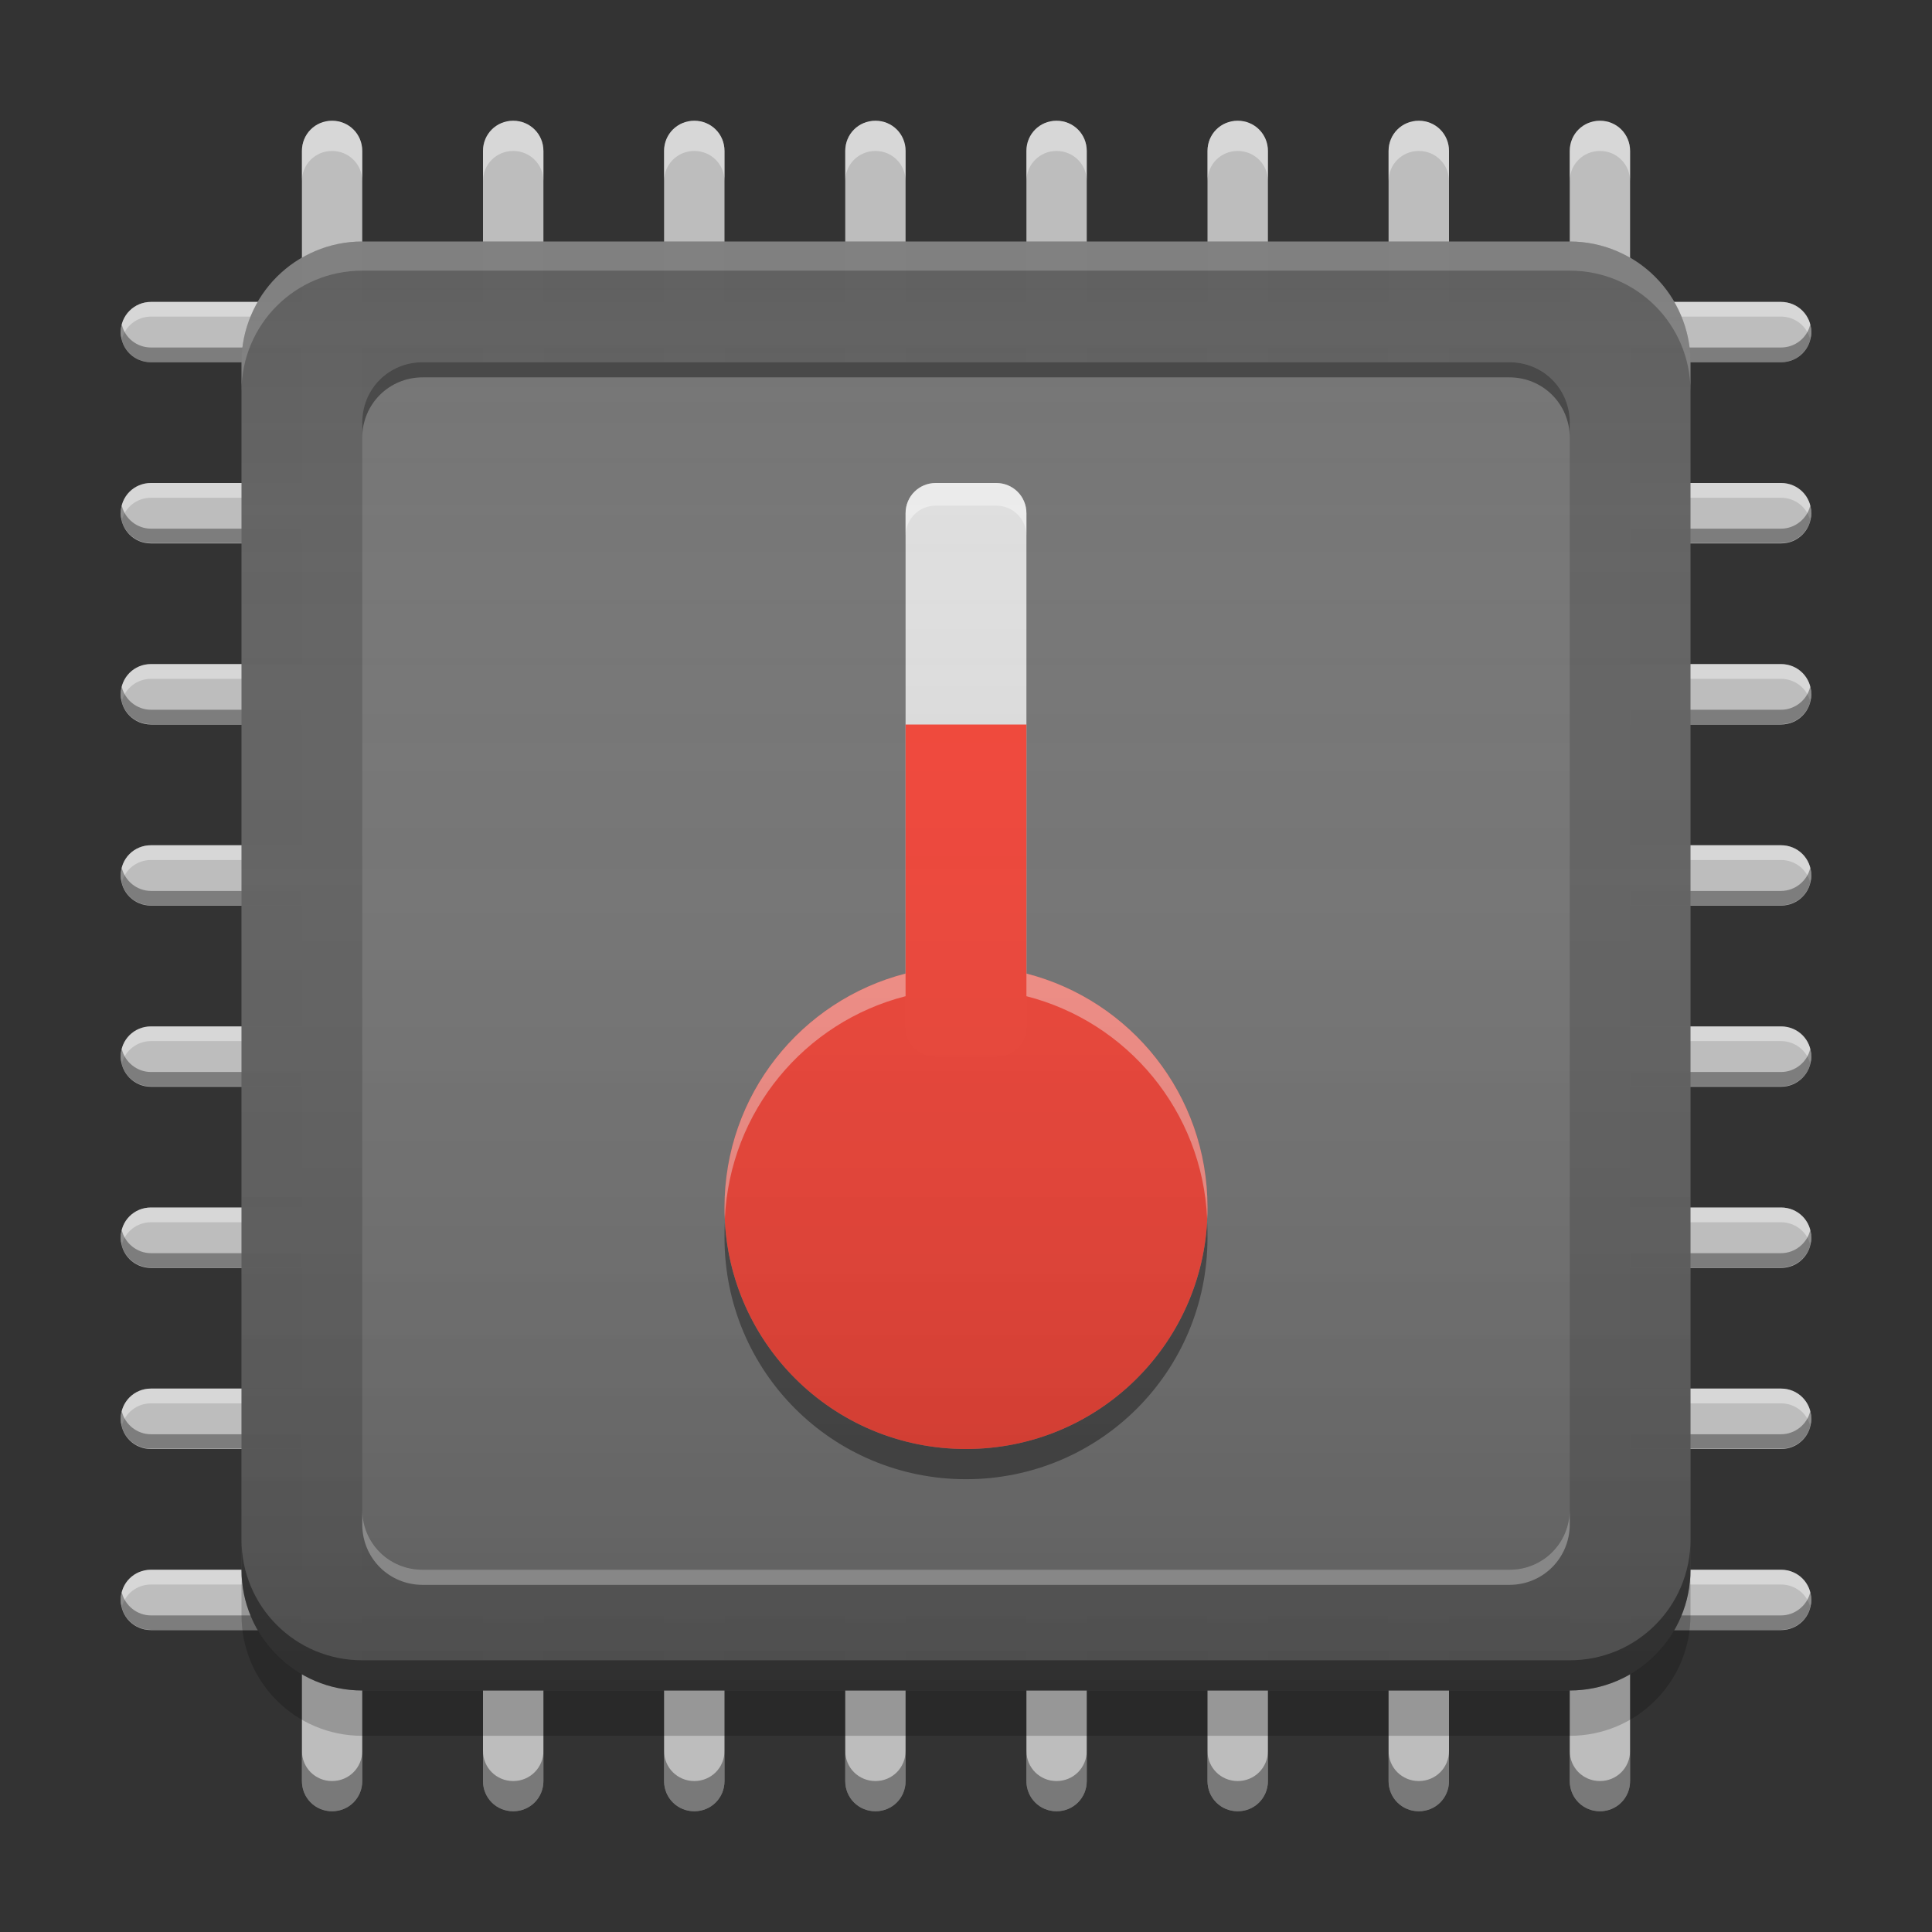 
<svg xmlns="http://www.w3.org/2000/svg" xmlns:xlink="http://www.w3.org/1999/xlink" width="22" height="22" viewBox="0 0 22 22" version="1.1">
<rect x="0" y="0" width="22" height="22" fill="#333333" stroke="none"/>
<defs>
<linearGradient id="linear0" gradientUnits="userSpaceOnUse" x1="9.525" y1="-200.183" x2="9.525" y2="-212.883" gradientTransform="matrix(1.299,0,0,1.299,0,279.331)">
<stop offset="0" style="stop-color:rgb(0%,0%,0%);stop-opacity:0.2;"/>
<stop offset="1" style="stop-color:rgb(100%,100%,100%);stop-opacity:0;"/>
</linearGradient>
</defs>
<g id="surface1">
<path style=" stroke:none;fill-rule:nonzero;fill:rgb(74.118%,74.118%,74.118%);fill-opacity:1;" d="M 20.625 5.844 C 20.625 6.035 20.473 6.188 20.281 6.188 L 1.719 6.188 C 1.527 6.188 1.375 6.035 1.375 5.844 C 1.375 5.652 1.527 5.5 1.719 5.5 L 20.281 5.5 C 20.473 5.5 20.625 5.652 20.625 5.844 Z M 20.625 5.844 "/>
<path style=" stroke:none;fill-rule:nonzero;fill:rgb(100%,100%,100%);fill-opacity:0.4;" d="M 1.719 5.5 C 1.527 5.5 1.375 5.652 1.375 5.844 C 1.375 5.871 1.379 5.898 1.387 5.926 C 1.422 5.777 1.559 5.668 1.719 5.668 L 20.281 5.668 C 20.441 5.668 20.578 5.777 20.613 5.926 C 20.621 5.898 20.625 5.871 20.625 5.844 C 20.625 5.652 20.473 5.5 20.281 5.5 Z M 1.719 5.5 "/>
<path style=" stroke:none;fill-rule:nonzero;fill:rgb(12.549%,12.549%,12.549%);fill-opacity:0.4;" d="M 1.719 6.184 C 1.527 6.184 1.375 6.031 1.375 5.84 C 1.375 5.812 1.379 5.785 1.387 5.758 C 1.422 5.906 1.559 6.02 1.719 6.02 L 20.281 6.02 C 20.441 6.02 20.578 5.906 20.613 5.758 C 20.621 5.785 20.625 5.812 20.625 5.84 C 20.625 6.031 20.473 6.184 20.281 6.184 Z M 1.719 6.184 "/>
<path style=" stroke:none;fill-rule:nonzero;fill:rgb(74.118%,74.118%,74.118%);fill-opacity:1;" d="M 20.625 7.906 C 20.625 8.098 20.473 8.25 20.281 8.25 L 1.719 8.25 C 1.527 8.25 1.375 8.098 1.375 7.906 C 1.375 7.715 1.527 7.562 1.719 7.562 L 20.281 7.562 C 20.473 7.562 20.625 7.715 20.625 7.906 Z M 20.625 7.906 "/>
<path style=" stroke:none;fill-rule:nonzero;fill:rgb(100%,100%,100%);fill-opacity:0.4;" d="M 1.719 7.562 C 1.527 7.562 1.375 7.715 1.375 7.906 C 1.375 7.934 1.379 7.961 1.387 7.988 C 1.422 7.84 1.559 7.73 1.719 7.73 L 20.281 7.73 C 20.441 7.73 20.578 7.84 20.613 7.988 C 20.621 7.961 20.625 7.934 20.625 7.906 C 20.625 7.715 20.473 7.562 20.281 7.562 Z M 1.719 7.562 "/>
<path style=" stroke:none;fill-rule:nonzero;fill:rgb(12.549%,12.549%,12.549%);fill-opacity:0.4;" d="M 1.719 8.246 C 1.527 8.246 1.375 8.094 1.375 7.902 C 1.375 7.875 1.379 7.848 1.387 7.82 C 1.422 7.969 1.559 8.082 1.719 8.082 L 20.281 8.082 C 20.441 8.082 20.578 7.969 20.613 7.82 C 20.621 7.848 20.625 7.875 20.625 7.902 C 20.625 8.094 20.473 8.246 20.281 8.246 Z M 1.719 8.246 "/>
<path style=" stroke:none;fill-rule:nonzero;fill:rgb(74.118%,74.118%,74.118%);fill-opacity:1;" d="M 20.625 9.969 C 20.625 10.16 20.473 10.312 20.281 10.312 L 1.719 10.312 C 1.527 10.312 1.375 10.16 1.375 9.969 C 1.375 9.777 1.527 9.625 1.719 9.625 L 20.281 9.625 C 20.473 9.625 20.625 9.777 20.625 9.969 Z M 20.625 9.969 "/>
<path style=" stroke:none;fill-rule:nonzero;fill:rgb(100%,100%,100%);fill-opacity:0.4;" d="M 1.719 9.625 C 1.527 9.625 1.375 9.777 1.375 9.969 C 1.375 9.996 1.379 10.023 1.387 10.051 C 1.422 9.902 1.559 9.793 1.719 9.793 L 20.281 9.793 C 20.441 9.793 20.578 9.902 20.613 10.051 C 20.621 10.023 20.625 9.996 20.625 9.969 C 20.625 9.777 20.473 9.625 20.281 9.625 Z M 1.719 9.625 "/>
<path style=" stroke:none;fill-rule:nonzero;fill:rgb(12.549%,12.549%,12.549%);fill-opacity:0.4;" d="M 1.719 10.309 C 1.527 10.309 1.375 10.156 1.375 9.965 C 1.375 9.938 1.379 9.91 1.387 9.883 C 1.422 10.031 1.559 10.145 1.719 10.145 L 20.281 10.145 C 20.441 10.145 20.578 10.031 20.613 9.883 C 20.621 9.91 20.625 9.938 20.625 9.965 C 20.625 10.156 20.473 10.309 20.281 10.309 Z M 1.719 10.309 "/>
<path style=" stroke:none;fill-rule:nonzero;fill:rgb(74.118%,74.118%,74.118%);fill-opacity:1;" d="M 20.625 18.219 C 20.625 18.41 20.473 18.562 20.281 18.562 L 1.719 18.562 C 1.527 18.562 1.375 18.41 1.375 18.219 C 1.375 18.027 1.527 17.875 1.719 17.875 L 20.281 17.875 C 20.473 17.875 20.625 18.027 20.625 18.219 Z M 20.625 18.219 "/>
<path style=" stroke:none;fill-rule:nonzero;fill:rgb(100%,100%,100%);fill-opacity:0.4;" d="M 1.719 17.875 C 1.527 17.875 1.375 18.027 1.375 18.219 C 1.375 18.246 1.379 18.273 1.387 18.301 C 1.422 18.152 1.559 18.043 1.719 18.043 L 20.281 18.043 C 20.441 18.043 20.578 18.152 20.613 18.301 C 20.621 18.273 20.625 18.246 20.625 18.219 C 20.625 18.027 20.473 17.875 20.281 17.875 Z M 1.719 17.875 "/>
<path style=" stroke:none;fill-rule:nonzero;fill:rgb(12.549%,12.549%,12.549%);fill-opacity:0.4;" d="M 1.719 18.559 C 1.527 18.559 1.375 18.406 1.375 18.215 C 1.375 18.188 1.379 18.16 1.387 18.133 C 1.422 18.281 1.559 18.395 1.719 18.395 L 20.281 18.395 C 20.441 18.395 20.578 18.281 20.613 18.133 C 20.621 18.16 20.625 18.188 20.625 18.215 C 20.625 18.406 20.473 18.559 20.281 18.559 Z M 1.719 18.559 "/>
<path style=" stroke:none;fill-rule:nonzero;fill:rgb(74.118%,74.118%,74.118%);fill-opacity:1;" d="M 20.625 12.031 C 20.625 12.219 20.473 12.375 20.281 12.375 L 1.719 12.375 C 1.527 12.375 1.375 12.219 1.375 12.031 C 1.375 11.84 1.527 11.688 1.719 11.688 L 20.281 11.688 C 20.473 11.688 20.625 11.84 20.625 12.031 Z M 20.625 12.031 "/>
<path style=" stroke:none;fill-rule:nonzero;fill:rgb(100%,100%,100%);fill-opacity:0.4;" d="M 1.719 11.688 C 1.527 11.688 1.375 11.84 1.375 12.031 C 1.375 12.059 1.379 12.086 1.387 12.113 C 1.422 11.965 1.559 11.855 1.719 11.855 L 20.281 11.855 C 20.441 11.855 20.578 11.965 20.613 12.113 C 20.621 12.086 20.625 12.059 20.625 12.031 C 20.625 11.84 20.473 11.688 20.281 11.688 Z M 1.719 11.688 "/>
<path style=" stroke:none;fill-rule:nonzero;fill:rgb(12.549%,12.549%,12.549%);fill-opacity:0.4;" d="M 1.719 12.371 C 1.527 12.371 1.375 12.219 1.375 12.027 C 1.375 12 1.379 11.973 1.387 11.945 C 1.422 12.094 1.559 12.207 1.719 12.207 L 20.281 12.207 C 20.441 12.207 20.578 12.094 20.613 11.945 C 20.621 11.973 20.625 12 20.625 12.027 C 20.625 12.219 20.473 12.371 20.281 12.371 Z M 1.719 12.371 "/>
<path style=" stroke:none;fill-rule:nonzero;fill:rgb(74.118%,74.118%,74.118%);fill-opacity:1;" d="M 20.625 14.094 C 20.625 14.285 20.473 14.438 20.281 14.438 L 1.719 14.438 C 1.527 14.438 1.375 14.285 1.375 14.094 C 1.375 13.902 1.527 13.75 1.719 13.75 L 20.281 13.75 C 20.473 13.75 20.625 13.902 20.625 14.094 Z M 20.625 14.094 "/>
<path style=" stroke:none;fill-rule:nonzero;fill:rgb(100%,100%,100%);fill-opacity:0.4;" d="M 1.719 13.75 C 1.527 13.75 1.375 13.902 1.375 14.094 C 1.375 14.121 1.379 14.148 1.387 14.176 C 1.422 14.027 1.559 13.918 1.719 13.918 L 20.281 13.918 C 20.441 13.918 20.578 14.027 20.613 14.176 C 20.621 14.148 20.625 14.121 20.625 14.094 C 20.625 13.902 20.473 13.75 20.281 13.75 Z M 1.719 13.75 "/>
<path style=" stroke:none;fill-rule:nonzero;fill:rgb(12.549%,12.549%,12.549%);fill-opacity:0.4;" d="M 1.719 14.434 C 1.527 14.434 1.375 14.281 1.375 14.09 C 1.375 14.062 1.379 14.035 1.387 14.008 C 1.422 14.156 1.559 14.27 1.719 14.27 L 20.281 14.27 C 20.441 14.27 20.578 14.156 20.613 14.008 C 20.621 14.035 20.625 14.062 20.625 14.09 C 20.625 14.281 20.473 14.434 20.281 14.434 Z M 1.719 14.434 "/>
<path style=" stroke:none;fill-rule:nonzero;fill:rgb(74.118%,74.118%,74.118%);fill-opacity:1;" d="M 20.625 16.156 C 20.625 16.348 20.473 16.5 20.281 16.5 L 1.719 16.5 C 1.527 16.5 1.375 16.348 1.375 16.156 C 1.375 15.965 1.527 15.812 1.719 15.812 L 20.281 15.812 C 20.473 15.812 20.625 15.965 20.625 16.156 Z M 20.625 16.156 "/>
<path style=" stroke:none;fill-rule:nonzero;fill:rgb(100%,100%,100%);fill-opacity:0.4;" d="M 1.719 15.812 C 1.527 15.812 1.375 15.965 1.375 16.156 C 1.375 16.184 1.379 16.211 1.387 16.238 C 1.422 16.09 1.559 15.98 1.719 15.98 L 20.281 15.98 C 20.441 15.98 20.578 16.09 20.613 16.238 C 20.621 16.211 20.625 16.184 20.625 16.156 C 20.625 15.965 20.473 15.812 20.281 15.812 Z M 1.719 15.812 "/>
<path style=" stroke:none;fill-rule:nonzero;fill:rgb(12.549%,12.549%,12.549%);fill-opacity:0.4;" d="M 1.719 16.496 C 1.527 16.496 1.375 16.344 1.375 16.152 C 1.375 16.125 1.379 16.098 1.387 16.07 C 1.422 16.219 1.559 16.332 1.719 16.332 L 20.281 16.332 C 20.441 16.332 20.578 16.219 20.613 16.07 C 20.621 16.098 20.625 16.125 20.625 16.152 C 20.625 16.344 20.473 16.496 20.281 16.496 Z M 1.719 16.496 "/>
<path style=" stroke:none;fill-rule:nonzero;fill:rgb(74.118%,74.118%,74.118%);fill-opacity:1;" d="M 20.625 3.781 C 20.625 3.973 20.473 4.125 20.281 4.125 L 1.719 4.125 C 1.527 4.125 1.375 3.973 1.375 3.781 C 1.375 3.594 1.527 3.438 1.719 3.438 L 20.281 3.438 C 20.473 3.438 20.625 3.594 20.625 3.781 Z M 20.625 3.781 "/>
<path style=" stroke:none;fill-rule:nonzero;fill:rgb(100%,100%,100%);fill-opacity:0.4;" d="M 1.719 3.438 C 1.527 3.438 1.375 3.59 1.375 3.781 C 1.375 3.812 1.379 3.84 1.387 3.867 C 1.422 3.715 1.559 3.605 1.719 3.605 L 20.281 3.605 C 20.441 3.605 20.578 3.715 20.613 3.867 C 20.621 3.84 20.625 3.812 20.625 3.781 C 20.625 3.59 20.473 3.438 20.281 3.438 Z M 1.719 3.438 "/>
<path style=" stroke:none;fill-rule:nonzero;fill:rgb(12.549%,12.549%,12.549%);fill-opacity:0.4;" d="M 1.719 4.125 C 1.527 4.125 1.375 3.969 1.375 3.781 C 1.375 3.75 1.379 3.723 1.387 3.695 C 1.422 3.848 1.559 3.957 1.719 3.957 L 20.281 3.957 C 20.441 3.957 20.578 3.848 20.613 3.695 C 20.621 3.723 20.625 3.75 20.625 3.781 C 20.625 3.969 20.473 4.125 20.281 4.125 Z M 1.719 4.125 "/>
<path style=" stroke:none;fill-rule:nonzero;fill:rgb(74.118%,74.118%,74.118%);fill-opacity:1;" d="M 5.844 1.375 C 6.035 1.375 6.188 1.527 6.188 1.719 L 6.188 20.281 C 6.188 20.473 6.035 20.625 5.844 20.625 C 5.652 20.625 5.5 20.473 5.5 20.281 L 5.5 1.719 C 5.5 1.527 5.652 1.375 5.844 1.375 Z M 5.844 1.375 "/>
<path style=" stroke:none;fill-rule:nonzero;fill:rgb(100%,100%,100%);fill-opacity:0.4;" d="M 5.844 1.375 C 5.652 1.375 5.5 1.527 5.5 1.719 L 5.5 2.062 C 5.5 1.871 5.652 1.719 5.844 1.719 C 6.035 1.719 6.188 1.871 6.188 2.062 L 6.188 1.719 C 6.188 1.527 6.035 1.375 5.844 1.375 Z M 5.844 1.375 "/>
<path style=" stroke:none;fill-rule:nonzero;fill:rgb(8.627%,8.627%,8.627%);fill-opacity:0.4;" d="M 5.844 20.625 C 5.652 20.625 5.5 20.473 5.5 20.281 L 5.5 19.938 C 5.5 20.129 5.652 20.281 5.844 20.281 C 6.035 20.281 6.188 20.129 6.188 19.938 L 6.188 20.281 C 6.188 20.473 6.035 20.625 5.844 20.625 Z M 5.844 20.625 "/>
<path style=" stroke:none;fill-rule:nonzero;fill:rgb(74.118%,74.118%,74.118%);fill-opacity:1;" d="M 7.906 1.375 C 8.098 1.375 8.25 1.527 8.25 1.719 L 8.25 20.281 C 8.25 20.473 8.098 20.625 7.906 20.625 C 7.715 20.625 7.562 20.473 7.562 20.281 L 7.562 1.719 C 7.562 1.527 7.715 1.375 7.906 1.375 Z M 7.906 1.375 "/>
<path style=" stroke:none;fill-rule:nonzero;fill:rgb(100%,100%,100%);fill-opacity:0.4;" d="M 7.906 1.375 C 7.715 1.375 7.562 1.527 7.562 1.719 L 7.562 2.062 C 7.562 1.871 7.715 1.719 7.906 1.719 C 8.098 1.719 8.25 1.871 8.25 2.062 L 8.25 1.719 C 8.25 1.527 8.098 1.375 7.906 1.375 Z M 7.906 1.375 "/>
<path style=" stroke:none;fill-rule:nonzero;fill:rgb(8.627%,8.627%,8.627%);fill-opacity:0.4;" d="M 7.906 20.625 C 7.715 20.625 7.562 20.473 7.562 20.281 L 7.562 19.938 C 7.562 20.129 7.715 20.281 7.906 20.281 C 8.098 20.281 8.25 20.129 8.25 19.938 L 8.25 20.281 C 8.25 20.473 8.098 20.625 7.906 20.625 Z M 7.906 20.625 "/>
<path style=" stroke:none;fill-rule:nonzero;fill:rgb(74.118%,74.118%,74.118%);fill-opacity:1;" d="M 9.969 1.375 C 10.16 1.375 10.312 1.527 10.312 1.719 L 10.312 20.281 C 10.312 20.473 10.16 20.625 9.969 20.625 C 9.777 20.625 9.625 20.473 9.625 20.281 L 9.625 1.719 C 9.625 1.527 9.777 1.375 9.969 1.375 Z M 9.969 1.375 "/>
<path style=" stroke:none;fill-rule:nonzero;fill:rgb(100%,100%,100%);fill-opacity:0.4;" d="M 9.969 1.375 C 9.777 1.375 9.625 1.527 9.625 1.719 L 9.625 2.062 C 9.625 1.871 9.777 1.719 9.969 1.719 C 10.16 1.719 10.312 1.871 10.312 2.062 L 10.312 1.719 C 10.312 1.527 10.16 1.375 9.969 1.375 Z M 9.969 1.375 "/>
<path style=" stroke:none;fill-rule:nonzero;fill:rgb(8.627%,8.627%,8.627%);fill-opacity:0.4;" d="M 9.969 20.625 C 9.777 20.625 9.625 20.473 9.625 20.281 L 9.625 19.938 C 9.625 20.129 9.777 20.281 9.969 20.281 C 10.16 20.281 10.312 20.129 10.312 19.938 L 10.312 20.281 C 10.312 20.473 10.16 20.625 9.969 20.625 Z M 9.969 20.625 "/>
<path style=" stroke:none;fill-rule:nonzero;fill:rgb(74.118%,74.118%,74.118%);fill-opacity:1;" d="M 18.219 1.375 C 18.41 1.375 18.562 1.527 18.562 1.719 L 18.562 20.281 C 18.562 20.473 18.41 20.625 18.219 20.625 C 18.027 20.625 17.875 20.473 17.875 20.281 L 17.875 1.719 C 17.875 1.527 18.027 1.375 18.219 1.375 Z M 18.219 1.375 "/>
<path style=" stroke:none;fill-rule:nonzero;fill:rgb(100%,100%,100%);fill-opacity:0.4;" d="M 18.219 1.375 C 18.027 1.375 17.875 1.527 17.875 1.719 L 17.875 2.062 C 17.875 1.871 18.027 1.719 18.219 1.719 C 18.41 1.719 18.562 1.871 18.562 2.062 L 18.562 1.719 C 18.562 1.527 18.41 1.375 18.219 1.375 Z M 18.219 1.375 "/>
<path style=" stroke:none;fill-rule:nonzero;fill:rgb(8.627%,8.627%,8.627%);fill-opacity:0.4;" d="M 18.219 20.625 C 18.027 20.625 17.875 20.473 17.875 20.281 L 17.875 19.938 C 17.875 20.129 18.027 20.281 18.219 20.281 C 18.41 20.281 18.562 20.129 18.562 19.938 L 18.562 20.281 C 18.562 20.473 18.41 20.625 18.219 20.625 Z M 18.219 20.625 "/>
<path style=" stroke:none;fill-rule:nonzero;fill:rgb(74.118%,74.118%,74.118%);fill-opacity:1;" d="M 12.031 1.375 C 12.223 1.375 12.375 1.527 12.375 1.719 L 12.375 20.281 C 12.375 20.473 12.223 20.625 12.031 20.625 C 11.84 20.625 11.688 20.473 11.688 20.281 L 11.688 1.719 C 11.688 1.527 11.84 1.375 12.031 1.375 Z M 12.031 1.375 "/>
<path style=" stroke:none;fill-rule:nonzero;fill:rgb(100%,100%,100%);fill-opacity:0.4;" d="M 12.031 1.375 C 11.84 1.375 11.688 1.527 11.688 1.719 L 11.688 2.062 C 11.688 1.871 11.84 1.719 12.031 1.719 C 12.223 1.719 12.375 1.871 12.375 2.062 L 12.375 1.719 C 12.375 1.527 12.223 1.375 12.031 1.375 Z M 12.031 1.375 "/>
<path style=" stroke:none;fill-rule:nonzero;fill:rgb(8.627%,8.627%,8.627%);fill-opacity:0.4;" d="M 12.031 20.625 C 11.84 20.625 11.688 20.473 11.688 20.281 L 11.688 19.938 C 11.688 20.129 11.84 20.281 12.031 20.281 C 12.223 20.281 12.375 20.129 12.375 19.938 L 12.375 20.281 C 12.375 20.473 12.223 20.625 12.031 20.625 Z M 12.031 20.625 "/>
<path style=" stroke:none;fill-rule:nonzero;fill:rgb(74.118%,74.118%,74.118%);fill-opacity:1;" d="M 16.156 1.375 C 16.348 1.375 16.5 1.527 16.5 1.719 L 16.5 20.281 C 16.5 20.473 16.348 20.625 16.156 20.625 C 15.965 20.625 15.812 20.473 15.812 20.281 L 15.812 1.719 C 15.812 1.527 15.965 1.375 16.156 1.375 Z M 16.156 1.375 "/>
<path style=" stroke:none;fill-rule:nonzero;fill:rgb(100%,100%,100%);fill-opacity:0.4;" d="M 16.156 1.375 C 15.965 1.375 15.812 1.527 15.812 1.719 L 15.812 2.062 C 15.812 1.871 15.965 1.719 16.156 1.719 C 16.348 1.719 16.5 1.871 16.5 2.062 L 16.5 1.719 C 16.5 1.527 16.348 1.375 16.156 1.375 Z M 16.156 1.375 "/>
<path style=" stroke:none;fill-rule:nonzero;fill:rgb(8.627%,8.627%,8.627%);fill-opacity:0.4;" d="M 16.156 20.625 C 15.965 20.625 15.812 20.473 15.812 20.281 L 15.812 19.938 C 15.812 20.129 15.965 20.281 16.156 20.281 C 16.348 20.281 16.5 20.129 16.5 19.938 L 16.5 20.281 C 16.5 20.473 16.348 20.625 16.156 20.625 Z M 16.156 20.625 "/>
<path style=" stroke:none;fill-rule:nonzero;fill:rgb(74.118%,74.118%,74.118%);fill-opacity:1;" d="M 14.094 1.375 C 14.285 1.375 14.438 1.527 14.438 1.719 L 14.438 20.281 C 14.438 20.473 14.285 20.625 14.094 20.625 C 13.902 20.625 13.75 20.473 13.75 20.281 L 13.75 1.719 C 13.75 1.527 13.902 1.375 14.094 1.375 Z M 14.094 1.375 "/>
<path style=" stroke:none;fill-rule:nonzero;fill:rgb(100%,100%,100%);fill-opacity:0.4;" d="M 14.094 1.375 C 13.902 1.375 13.75 1.527 13.75 1.719 L 13.75 2.062 C 13.75 1.871 13.902 1.719 14.094 1.719 C 14.285 1.719 14.438 1.871 14.438 2.062 L 14.438 1.719 C 14.438 1.527 14.285 1.375 14.094 1.375 Z M 14.094 1.375 "/>
<path style=" stroke:none;fill-rule:nonzero;fill:rgb(8.627%,8.627%,8.627%);fill-opacity:0.4;" d="M 14.094 20.625 C 13.902 20.625 13.75 20.473 13.75 20.281 L 13.75 19.938 C 13.75 20.129 13.902 20.281 14.094 20.281 C 14.285 20.281 14.438 20.129 14.438 19.938 L 14.438 20.281 C 14.438 20.473 14.285 20.625 14.094 20.625 Z M 14.094 20.625 "/>
<path style=" stroke:none;fill-rule:nonzero;fill:rgb(74.118%,74.118%,74.118%);fill-opacity:1;" d="M 3.781 1.375 C 3.973 1.375 4.125 1.527 4.125 1.719 L 4.125 20.281 C 4.125 20.473 3.973 20.625 3.781 20.625 C 3.59 20.625 3.438 20.473 3.438 20.281 L 3.438 1.719 C 3.438 1.527 3.59 1.375 3.781 1.375 Z M 3.781 1.375 "/>
<path style=" stroke:none;fill-rule:nonzero;fill:rgb(100%,100%,100%);fill-opacity:0.4;" d="M 3.781 1.375 C 3.59 1.375 3.438 1.527 3.438 1.719 L 3.438 2.062 C 3.438 1.871 3.59 1.719 3.781 1.719 C 3.973 1.719 4.125 1.871 4.125 2.062 L 4.125 1.719 C 4.125 1.527 3.973 1.375 3.781 1.375 Z M 3.781 1.375 "/>
<path style=" stroke:none;fill-rule:nonzero;fill:rgb(8.627%,8.627%,8.627%);fill-opacity:0.4;" d="M 3.781 20.625 C 3.59 20.625 3.438 20.473 3.438 20.281 L 3.438 19.938 C 3.438 20.129 3.59 20.281 3.781 20.281 C 3.973 20.281 4.125 20.129 4.125 19.938 L 4.125 20.281 C 4.125 20.473 3.973 20.625 3.781 20.625 Z M 3.781 20.625 "/>
<path style=" stroke:none;fill-rule:nonzero;fill:rgb(38.039%,38.039%,38.039%);fill-opacity:0.996;" d="M 4.125 2.75 L 17.875 2.75 C 18.633 2.75 19.25 3.367 19.25 4.125 L 19.25 17.875 C 19.25 18.633 18.633 19.25 17.875 19.25 L 4.125 19.25 C 3.367 19.25 2.75 18.633 2.75 17.875 L 2.75 4.125 C 2.75 3.367 3.367 2.75 4.125 2.75 Z M 4.125 2.75 "/>
<path style=" stroke:none;fill-rule:nonzero;fill:rgb(45.882%,45.882%,45.882%);fill-opacity:0.996;" d="M 4.812 4.125 L 17.188 4.125 C 17.566 4.125 17.875 4.434 17.875 4.812 L 17.875 17.188 C 17.875 17.566 17.566 17.875 17.188 17.875 L 4.812 17.875 C 4.434 17.875 4.125 17.566 4.125 17.188 L 4.125 4.812 C 4.125 4.434 4.434 4.125 4.812 4.125 Z M 4.812 4.125 "/>
<path style=" stroke:none;fill-rule:nonzero;fill:rgb(0.392%,0.392%,0.392%);fill-opacity:0.4;" d="M 4.812 4.125 C 4.43 4.125 4.125 4.43 4.125 4.812 L 4.125 4.984 C 4.125 4.602 4.43 4.297 4.812 4.297 L 17.188 4.297 C 17.57 4.297 17.875 4.602 17.875 4.984 L 17.875 4.812 C 17.875 4.43 17.57 4.125 17.188 4.125 Z M 4.812 4.125 "/>
<path style=" stroke:none;fill-rule:nonzero;fill:rgb(100%,100%,100%);fill-opacity:0.4;" d="M 4.125 17.188 L 4.125 17.359 C 4.125 17.742 4.43 18.047 4.812 18.047 L 17.188 18.047 C 17.57 18.047 17.875 17.742 17.875 17.359 L 17.875 17.188 C 17.875 17.57 17.57 17.875 17.188 17.875 L 4.812 17.875 C 4.43 17.875 4.125 17.57 4.125 17.188 Z M 4.125 17.188 "/>
<path style=" stroke:none;fill-rule:nonzero;fill:rgb(0%,0%,0%);fill-opacity:0.4;" d="M 2.75 17.531 L 2.75 17.875 C 2.75 18.637 3.363 19.25 4.125 19.25 L 17.875 19.25 C 18.637 19.25 19.25 18.637 19.25 17.875 L 19.25 17.531 C 19.25 18.293 18.637 18.906 17.875 18.906 L 4.125 18.906 C 3.363 18.906 2.75 18.293 2.75 17.531 Z M 2.75 17.531 "/>
<path style=" stroke:none;fill-rule:nonzero;fill:rgb(0%,0%,0%);fill-opacity:0.2;" d="M 2.75 17.875 L 2.75 18.391 C 2.75 19.152 3.363 19.766 4.125 19.766 L 17.875 19.766 C 18.637 19.766 19.25 19.152 19.25 18.391 L 19.25 17.875 C 19.25 18.637 18.637 19.25 17.875 19.25 L 4.125 19.25 C 3.363 19.25 2.75 18.637 2.75 17.875 Z M 2.75 17.875 "/>
<path style=" stroke:none;fill-rule:nonzero;fill:rgb(100%,100%,100%);fill-opacity:0.2;" d="M 4.125 2.75 C 3.363 2.75 2.75 3.363 2.75 4.125 L 2.75 4.457 C 2.75 3.695 3.363 3.082 4.125 3.082 L 17.875 3.082 C 18.637 3.082 19.25 3.695 19.25 4.457 L 19.25 4.125 C 19.25 3.363 18.637 2.75 17.875 2.75 Z M 4.125 2.75 "/>
<path style=" stroke:none;fill-rule:nonzero;fill:rgb(87.843%,87.843%,87.843%);fill-opacity:0.996;" d="M 10.656 5.5 L 11.344 5.5 C 11.535 5.5 11.688 5.652 11.688 5.844 L 11.688 11.688 C 11.688 11.879 11.535 12.031 11.344 12.031 L 10.656 12.031 C 10.465 12.031 10.312 11.879 10.312 11.688 L 10.312 5.844 C 10.312 5.652 10.465 5.5 10.656 5.5 Z M 10.656 5.5 "/>
<path style=" stroke:none;fill-rule:nonzero;fill:rgb(0%,0%,0%);fill-opacity:0.4;" d="M 8.254 13.922 C 8.25 13.98 8.25 14.035 8.25 14.094 C 8.25 15.617 9.477 16.844 11 16.844 C 12.523 16.844 13.75 15.617 13.75 14.094 C 13.75 14.035 13.75 13.98 13.746 13.922 C 13.656 15.363 12.465 16.5 11 16.5 C 9.535 16.5 8.344 15.363 8.254 13.922 Z M 8.254 13.922 "/>
<path style=" stroke:none;fill-rule:nonzero;fill:rgb(95.686%,26.275%,21.176%);fill-opacity:0.996;" d="M 10.312 8.25 L 10.312 11.086 C 9.125 11.391 8.25 12.465 8.25 13.75 C 8.25 15.273 9.477 16.5 11 16.5 C 12.523 16.5 13.75 15.273 13.75 13.75 C 13.75 12.465 12.875 11.391 11.688 11.086 L 11.688 8.25 Z M 10.312 8.25 "/>
<path style=" stroke:none;fill-rule:nonzero;fill:rgb(100%,100%,100%);fill-opacity:0.4;" d="M 10.656 5.5 C 10.465 5.5 10.312 5.652 10.312 5.844 L 10.312 6.102 C 10.312 5.91 10.465 5.758 10.656 5.758 L 11.344 5.758 C 11.535 5.758 11.688 5.91 11.688 6.102 L 11.688 5.844 C 11.688 5.652 11.535 5.5 11.344 5.5 Z M 10.312 11.086 C 9.125 11.391 8.25 12.465 8.25 13.75 C 8.25 13.793 8.25 13.836 8.254 13.879 C 8.309 12.652 9.164 11.637 10.312 11.344 Z M 11.688 11.086 L 11.688 11.344 C 12.836 11.637 13.691 12.652 13.746 13.879 C 13.75 13.836 13.75 13.793 13.75 13.75 C 13.75 12.465 12.875 11.391 11.688 11.086 Z M 11.688 11.086 "/>
<path style=" stroke:none;fill-rule:nonzero;fill:url(#linear0);" d="M 4.125 2.75 L 17.875 2.75 C 18.633 2.75 19.25 3.367 19.25 4.125 L 19.25 17.875 C 19.25 18.633 18.633 19.25 17.875 19.25 L 4.125 19.25 C 3.367 19.25 2.75 18.633 2.75 17.875 L 2.75 4.125 C 2.75 3.367 3.367 2.75 4.125 2.75 Z M 4.125 2.75 "/>
</g>
</svg>
